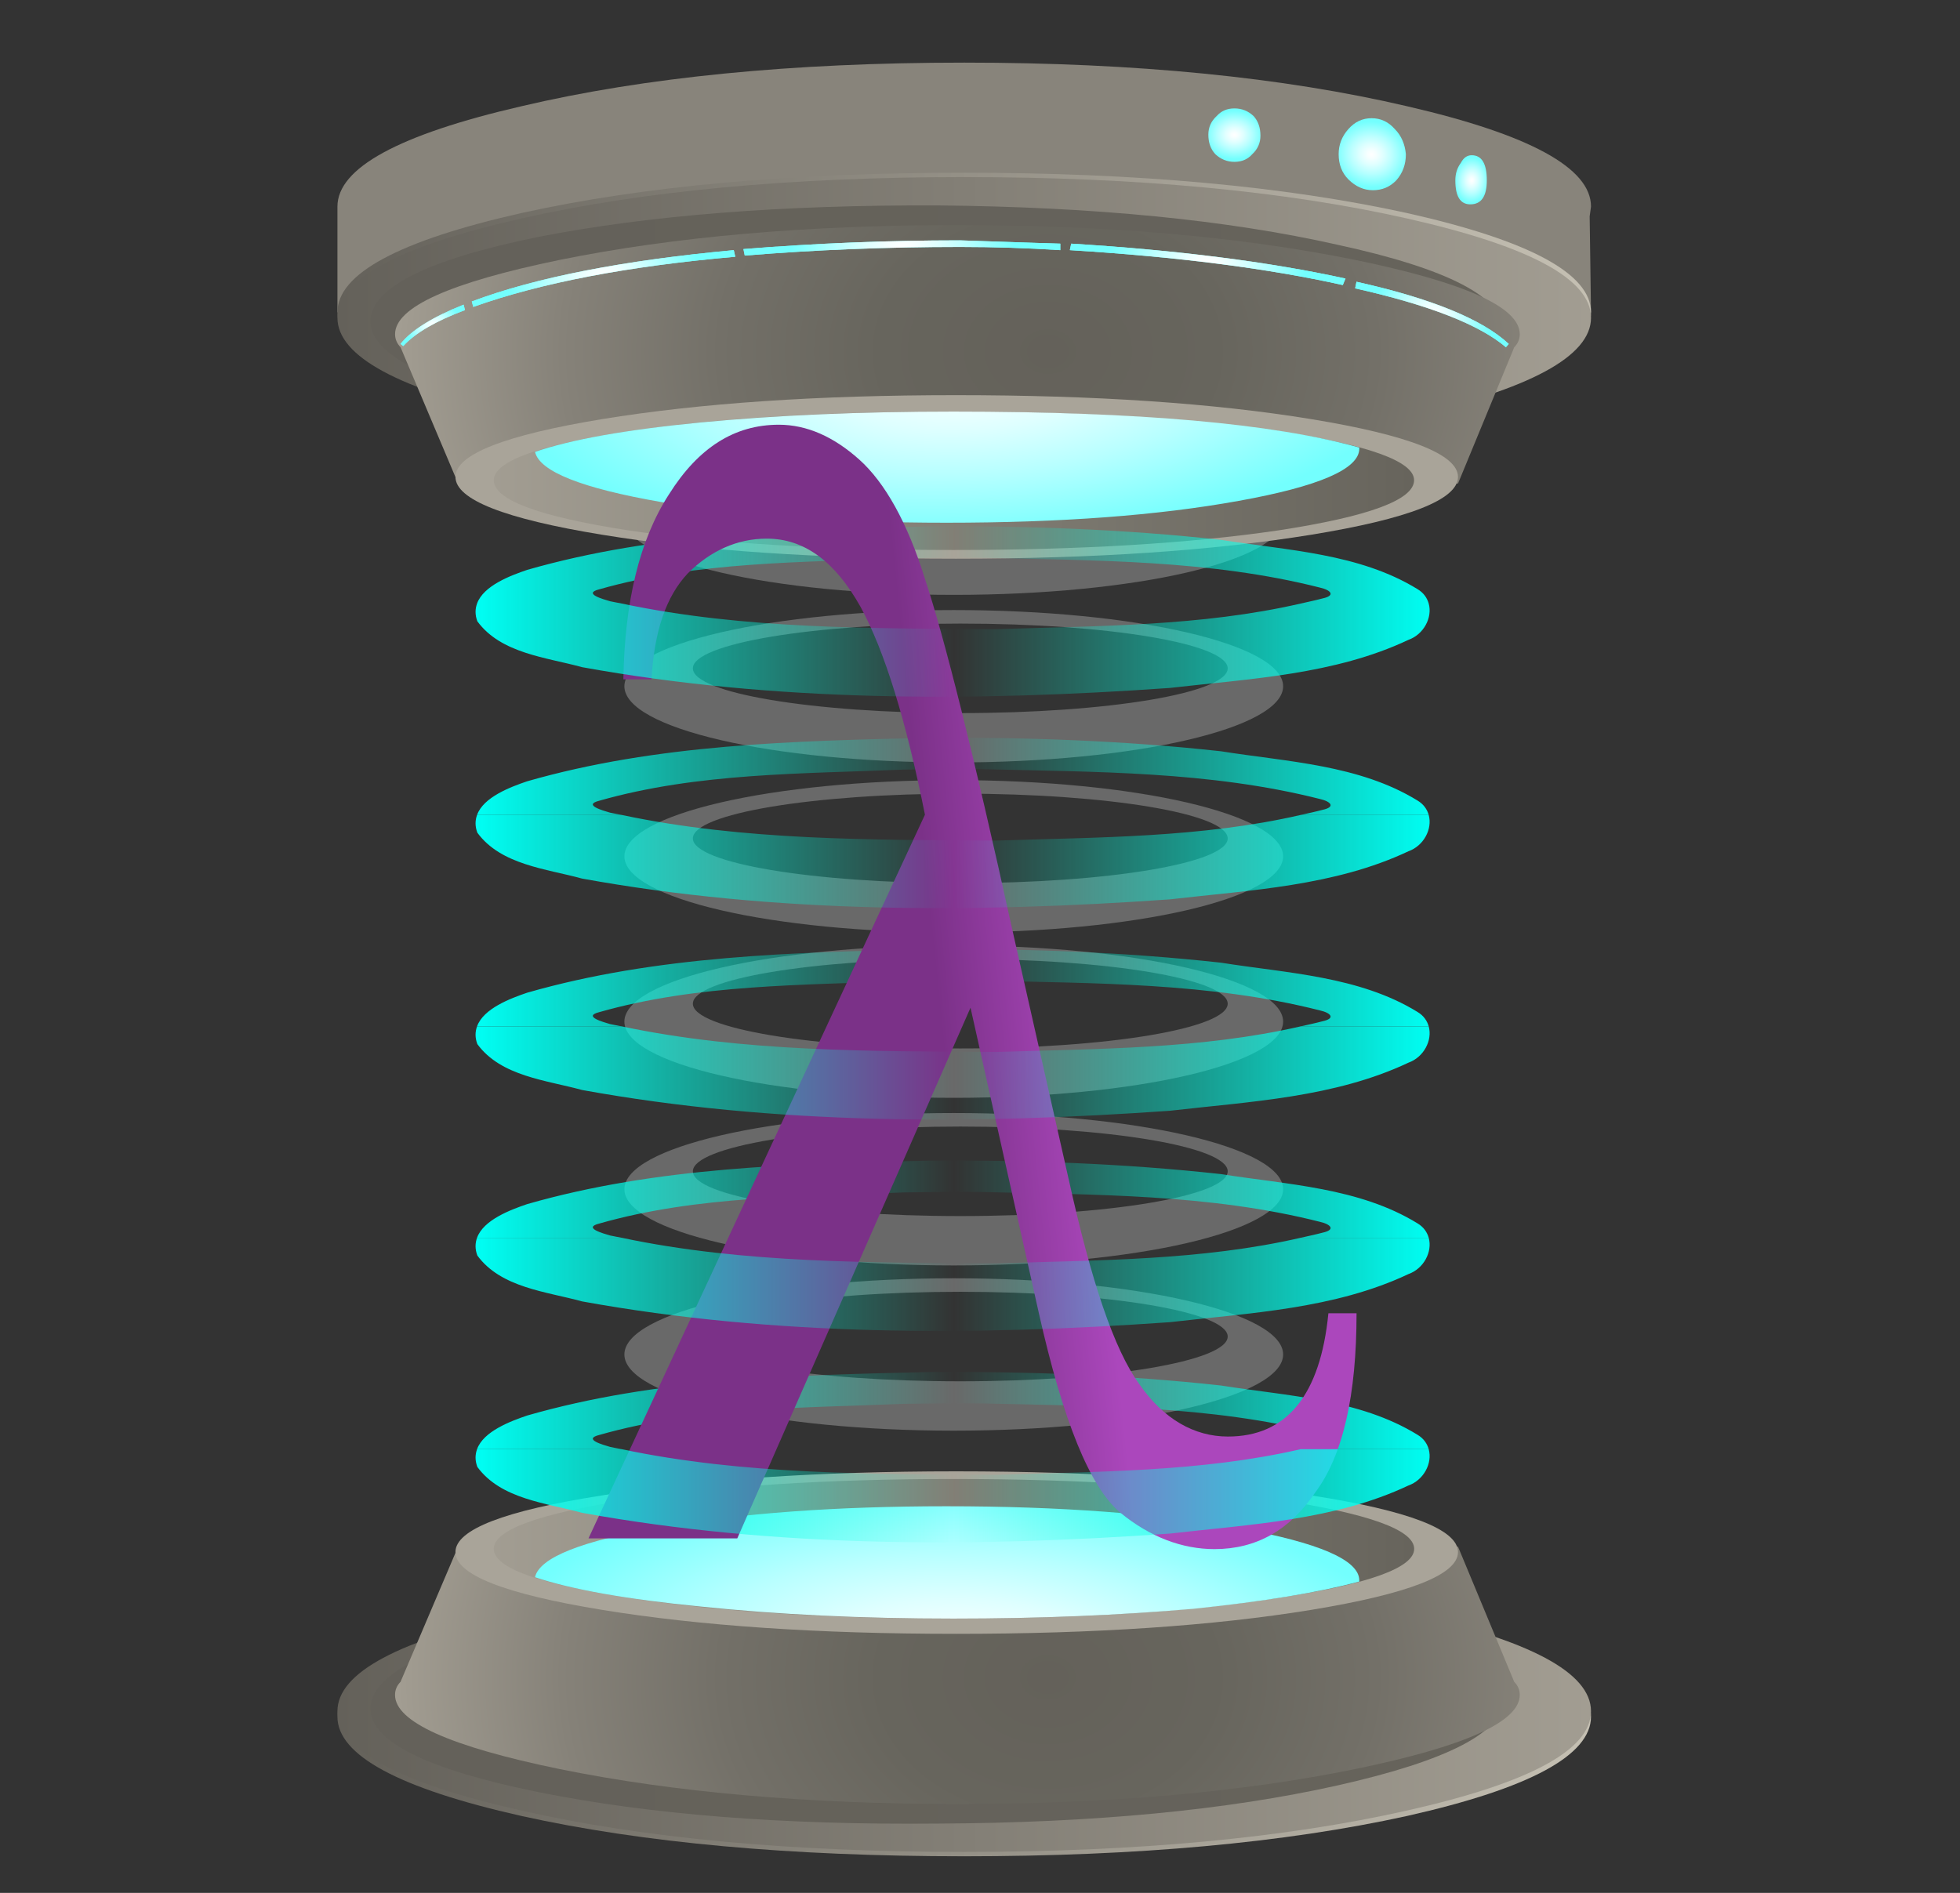 <?xml version="1.0" encoding="UTF-8" standalone="no"?>
<!-- Created with Inkscape (http://www.inkscape.org/) -->

<svg
   xmlns:dc="http://purl.org/dc/elements/1.1/"
   xmlns:cc="http://creativecommons.org/ns#"
   xmlns:rdf="http://www.w3.org/1999/02/22-rdf-syntax-ns#"
   xmlns:svg="http://www.w3.org/2000/svg"
   xmlns="http://www.w3.org/2000/svg"
   xmlns:xlink="http://www.w3.org/1999/xlink"
   xmlns:sodipodi="http://sodipodi.sourceforge.net/DTD/sodipodi-0.dtd"
   xmlns:inkscape="http://www.inkscape.org/namespaces/inkscape"
   width="750.812"
   height="725.25"
   id="svg15126"
   version="1.1"
   inkscape:version="0.91 r13725"
   sodipodi:docname="logo.svg">
  <rect width="100%" height="100%" fill="#333333" stroke="none"/>
  <defs
     id="defs15128">
    <linearGradient
       inkscape:collect="always"
       id="purple">
      <stop
         id="stop4922"
         offset="0"
         style="stop-color:#7b3188;stop-opacity:1" />
      <stop
         id="stop4920"
         offset="1"
         style="stop-color:#ab47bc;stop-opacity:1" />
    </linearGradient>
    <linearGradient
       inkscape:collect="always"
       xlink:href="#linearGradient86-8"
       id="linearGradient8569-1"
       gradientUnits="userSpaceOnUse"
       gradientTransform="matrix(-10.508,0,0,8.355,730.24,444.332)"
       x1="11.9"
       y1="64.725"
       x2="57.6"
       y2="64.725" />
    <linearGradient
       id="linearGradient86-8"
       y2="64.725"
       gradientUnits="userSpaceOnUse"
       x2="57.6"
       gradientTransform="matrix(0.8,0,0,-0.8,-0.24,61.16)"
       y1="64.725"
       x1="11.9">
      <stop
         id="stop88-8"
         style="stop-color:#c5c0b3"
         offset="0" />
      <stop
         id="stop90-4"
         style="stop-color:#64615a"
         offset="1" />
    </linearGradient>
    <linearGradient
       inkscape:collect="always"
       xlink:href="#linearGradient104-9-2"
       id="linearGradient8571-4"
       gradientUnits="userSpaceOnUse"
       gradientTransform="matrix(-10.508,0,0,8.355,730.24,444.332)"
       x1="11.9"
       y1="64.525"
       x2="57.6"
       y2="64.525" />
    <linearGradient
       id="linearGradient104-9-2"
       y2="64.525"
       gradientUnits="userSpaceOnUse"
       x2="57.6"
       gradientTransform="matrix(0.8,0,0,-0.8,-0.24,61.16)"
       y1="64.525"
       x1="11.9">
      <stop
         id="stop106-4-8"
         style="stop-color:#a29d92"
         offset="0" />
      <stop
         id="stop108-5-2"
         style="stop-color:#64615a"
         offset="1" />
    </linearGradient>
    <linearGradient
       inkscape:collect="always"
       xlink:href="#linearGradient122-77"
       id="linearGradient8573-1"
       gradientUnits="userSpaceOnUse"
       gradientTransform="matrix(-10.507,0.092,0.116,8.355,730.243,444.332)"
       x1="15.8"
       y1="63.756"
       x2="57.104"
       y2="63.756" />
    <linearGradient
       id="linearGradient122-77"
       y2="63.756"
       gradientUnits="userSpaceOnUse"
       x2="57.104"
       gradientTransform="matrix(0.8,-0.009,-0.009,-0.8,-0.24,61.16)"
       y1="63.756"
       x1="15.8">
      <stop
         id="stop124-2"
         style="stop-color:#66635b"
         offset="0" />
      <stop
         id="stop126-7"
         style="stop-color:#64615a"
         offset="1" />
    </linearGradient>
    <radialGradient
       inkscape:collect="always"
       xlink:href="#radialGradient140-3"
       id="radialGradient8575-1"
       gradientUnits="userSpaceOnUse"
       gradientTransform="matrix(-10.499,-0.348,0.438,-8.348,673.931,1516.492)"
       cx="29.046"
       cy="64.218"
       r="23.671" />
    <radialGradient
       id="radialGradient140-3"
       gradientUnits="userSpaceOnUse"
       cy="64.218"
       cx="29.046"
       gradientTransform="matrix(0.799,0.033,-0.033,0.799,4.047,-41.496)"
       r="23.671">
      <stop
         id="stop142-0-5"
         style="stop-color:#64615a"
         offset="0" />
      <stop
         id="stop144-1-8"
         style="stop-color:#67655d"
         offset=".259" />
      <stop
         id="stop146-7-7"
         style="stop-color:#737068"
         offset=".506" />
      <stop
         id="stop148-9-6"
         style="stop-color:#868279"
         offset="0.749" />
      <stop
         id="stop150-2-5"
         style="stop-color:#a09b90"
         offset=".984" />
      <stop
         id="stop152-9"
         style="stop-color:#a29d92"
         offset="1" />
    </radialGradient>
    <linearGradient
       inkscape:collect="always"
       xlink:href="#linearGradient168-9"
       id="linearGradient8577-0"
       gradientUnits="userSpaceOnUse"
       gradientTransform="matrix(-10.508,0,0,8.355,730.24,444.332)"
       x1="18.388"
       y1="57.05"
       x2="51.938"
       y2="57.05" />
    <linearGradient
       id="linearGradient168-9"
       y2="57.05"
       gradientUnits="userSpaceOnUse"
       x2="51.938"
       gradientTransform="matrix(0.8,0,0,-0.8,-0.24,61.16)"
       y1="57.05"
       x1="18.388">
      <stop
         id="stop170-6-3"
         style="stop-color:#67645c"
         offset="0" />
      <stop
         id="stop172-88"
         style="stop-color:#7b786f"
         offset=".392" />
      <stop
         id="stop174-2"
         style="stop-color:#a29d92"
         offset="1" />
    </linearGradient>
    <radialGradient
       inkscape:collect="always"
       xlink:href="#radialGradient188-9"
       id="radialGradient8579-8"
       gradientUnits="userSpaceOnUse"
       gradientTransform="matrix(0.645,-8.339,22.562,1.104,-285.637,394.648)"
       cx="-63.857"
       cy="30.738"
       r="7.702" />
    <radialGradient
       id="radialGradient188-9"
       gradientUnits="userSpaceOnUse"
       cy="30.738"
       cx="-63.857"
       gradientTransform="matrix(-0.049,0.798,-1.718,-0.106,77.101,65.917)"
       r="7.702">
      <stop
         id="stop190-2-3"
         style="stop-color:#ffffff"
         offset="0" />
      <stop
         id="stop192-3-4"
         style="stop-color:#f6ffff"
         offset=".118" />
      <stop
         id="stop194-2-23"
         style="stop-color:#deffff"
         offset=".322" />
      <stop
         id="stop196-5"
         style="stop-color:#b8ffff"
         offset=".58" />
      <stop
         id="stop198-8"
         style="stop-color:#86fffe"
         offset=".882" />
      <stop
         id="stop200-0"
         style="stop-color:#73fffe"
         offset="1" />
    </radialGradient>
    <radialGradient
       inkscape:collect="always"
       xlink:href="#radialGradient298-6"
       id="radialGradient8581-7"
       gradientUnits="userSpaceOnUse"
       gradientTransform="matrix(1,-0.016,-0.026,-1.627,-0.027,16.324)"
       cx="16.148"
       cy="6.557"
       r="0.638" />
    <radialGradient
       id="radialGradient298-6"
       gradientUnits="userSpaceOnUse"
       cy="6.557"
       cx="16.148"
       gradientTransform="matrix(0.8,0.013,-0.021,1.302,-0.022,47.381)"
       r="0.638">
      <stop
         id="stop300-2"
         style="stop-color:#ffffff"
         offset="0" />
      <stop
         id="stop302-6-0"
         style="stop-color:#f6ffff"
         offset=".118" />
      <stop
         id="stop304-8-4"
         style="stop-color:#deffff"
         offset=".322" />
      <stop
         id="stop306-0-2"
         style="stop-color:#b8ffff"
         offset=".58" />
      <stop
         id="stop308-43"
         style="stop-color:#86fffe"
         offset=".882" />
      <stop
         id="stop310-5"
         style="stop-color:#73fffe"
         offset="1" />
    </radialGradient>
    <radialGradient
       inkscape:collect="always"
       xlink:href="#radialGradient324-8"
       id="radialGradient8583-0"
       gradientUnits="userSpaceOnUse"
       gradientTransform="matrix(1,-0.011,-0.012,-1.047,-0.195,8.283)"
       cx="24.85"
       cy="4.486"
       r="1.063" />
    <radialGradient
       id="radialGradient324-8"
       gradientUnits="userSpaceOnUse"
       cy="4.486"
       cx="24.85"
       gradientTransform="matrix(0.8,0.009,-0.01,0.838,-0.156,53.814)"
       r="1.063">
      <stop
         id="stop326-7-4"
         style="stop-color:#ffffff"
         offset="0" />
      <stop
         id="stop328-7-7"
         style="stop-color:#f6ffff"
         offset=".118" />
      <stop
         id="stop330-4"
         style="stop-color:#deffff"
         offset=".322" />
      <stop
         id="stop332-1"
         style="stop-color:#b8ffff"
         offset=".58" />
      <stop
         id="stop334-6"
         style="stop-color:#86fffe"
         offset=".882" />
      <stop
         id="stop336-6"
         style="stop-color:#73fffe"
         offset="1" />
    </radialGradient>
    <radialGradient
       inkscape:collect="always"
       xlink:href="#radialGradient350-1"
       id="radialGradient8585-2"
       gradientUnits="userSpaceOnUse"
       gradientTransform="matrix(1,-0.018,0.018,-1.12,-0.491,10.693)"
       cx="19.994"
       cy="5.467"
       r="1.351" />
    <radialGradient
       id="radialGradient350-1"
       gradientUnits="userSpaceOnUse"
       cy="5.467"
       cx="19.994"
       gradientTransform="matrix(0.8,0.015,0.015,0.896,-0.393,51.886)"
       r="1.351">
      <stop
         id="stop352-4"
         style="stop-color:#ffffff"
         offset="0" />
      <stop
         id="stop354-0"
         style="stop-color:#f6ffff"
         offset=".118" />
      <stop
         id="stop356-4"
         style="stop-color:#deffff"
         offset=".322" />
      <stop
         id="stop358-5"
         style="stop-color:#b8ffff"
         offset=".58" />
      <stop
         id="stop360-9"
         style="stop-color:#86fffe"
         offset=".882" />
      <stop
         id="stop362-9"
         style="stop-color:#73fffe"
         offset="1" />
    </radialGradient>
    <linearGradient
       inkscape:collect="always"
       xlink:href="#linearGradient376-1"
       id="linearGradient8587-9"
       gradientUnits="userSpaceOnUse"
       gradientTransform="translate(-0.3,-0.9)"
       x1="11.9"
       y1="12.375"
       x2="57.6"
       y2="12.375" />
    <linearGradient
       id="linearGradient376-1"
       y2="12.375"
       gradientUnits="userSpaceOnUse"
       x2="57.6"
       gradientTransform="matrix(0.8,0,0,-0.8,-0.24,61.16)"
       y1="12.375"
       x1="11.9">
      <stop
         id="stop378-4"
         style="stop-color:#c5c0b3"
         offset="0" />
      <stop
         id="stop380-4"
         style="stop-color:#64615a"
         offset="1" />
    </linearGradient>
    <linearGradient
       inkscape:collect="always"
       xlink:href="#linearGradient394-4"
       id="linearGradient8589-0"
       gradientUnits="userSpaceOnUse"
       gradientTransform="translate(-0.3,-0.9)"
       x1="11.9"
       y1="12.575"
       x2="57.6"
       y2="12.575" />
    <linearGradient
       id="linearGradient394-4"
       y2="12.575"
       gradientUnits="userSpaceOnUse"
       x2="57.6"
       gradientTransform="matrix(0.8,0,0,-0.8,-0.24,61.16)"
       y1="12.575"
       x1="11.9">
      <stop
         id="stop396-4"
         style="stop-color:#a29d92"
         offset="0" />
      <stop
         id="stop398-8"
         style="stop-color:#64615a"
         offset="1" />
    </linearGradient>
    <linearGradient
       inkscape:collect="always"
       xlink:href="#linearGradient412-6"
       id="linearGradient8591-9"
       gradientUnits="userSpaceOnUse"
       gradientTransform="translate(-0.3,-0.9)"
       x1="15.1"
       y1="13.177"
       x2="56.4"
       y2="12.724" />
    <linearGradient
       id="linearGradient412-6"
       y2="12.724"
       gradientUnits="userSpaceOnUse"
       x2="56.4"
       gradientTransform="matrix(0.8,0,0,-0.8,-0.24,61.16)"
       y1="13.177"
       x1="15.1">
      <stop
         id="stop414-2"
         style="stop-color:#66635b"
         offset="0" />
      <stop
         id="stop416-3"
         style="stop-color:#64615a"
         offset="1" />
    </linearGradient>
    <radialGradient
       inkscape:collect="always"
       xlink:href="#radialGradient430-8"
       id="radialGradient8593-1"
       gradientUnits="userSpaceOnUse"
       gradientTransform="translate(-0.3,-0.9)"
       cx="31.7"
       cy="14.15"
       r="23.671" />
    <radialGradient
       id="radialGradient430-8"
       gradientUnits="userSpaceOnUse"
       cy="14.15"
       cx="31.7"
       gradientTransform="matrix(0.8,0,0,-0.8,-0.24,61.16)"
       r="23.671">
      <stop
         id="stop432-8"
         style="stop-color:#64615a"
         offset="0" />
      <stop
         id="stop434-1"
         style="stop-color:#67655d"
         offset=".259" />
      <stop
         id="stop436-6"
         style="stop-color:#737068"
         offset=".506" />
      <stop
         id="stop438-20"
         style="stop-color:#868279"
         offset="0.749" />
      <stop
         id="stop440-3"
         style="stop-color:#a09b90"
         offset=".984" />
      <stop
         id="stop442-3-3"
         style="stop-color:#a29d92"
         offset="1" />
    </radialGradient>
    <linearGradient
       inkscape:collect="always"
       xlink:href="#linearGradient458-8-1"
       id="linearGradient8595-6"
       gradientUnits="userSpaceOnUse"
       gradientTransform="translate(-0.3,-0.9)"
       x1="18.388"
       y1="20.075"
       x2="51.938"
       y2="20.075" />
    <linearGradient
       id="linearGradient458-8-1"
       y2="20.075"
       gradientUnits="userSpaceOnUse"
       x2="51.938"
       gradientTransform="matrix(0.8,0,0,-0.8,-0.24,61.16)"
       y1="20.075"
       x1="18.388">
      <stop
         id="stop460-5-5"
         style="stop-color:#67645c"
         offset="0" />
      <stop
         id="stop462-7-0"
         style="stop-color:#7b786f"
         offset=".392" />
      <stop
         id="stop464-1-8"
         style="stop-color:#a29d92"
         offset="1" />
    </linearGradient>
    <radialGradient
       inkscape:collect="always"
       xlink:href="#radialGradient478-4"
       id="radialGradient8597-8"
       gradientUnits="userSpaceOnUse"
       gradientTransform="matrix(-0.061,0.998,-2.147,-0.132,69.168,-18.17)"
       cx="34.6"
       cy="15.25"
       r="7.702" />
    <radialGradient
       id="radialGradient478-4"
       gradientUnits="userSpaceOnUse"
       cy="15.25"
       cx="34.6"
       gradientTransform="matrix(-0.049,-0.798,-1.718,0.106,55.334,74.976)"
       r="7.702">
      <stop
         id="stop480-1-3"
         style="stop-color:#ffffff"
         offset="0" />
      <stop
         id="stop482-3-75"
         style="stop-color:#f6ffff"
         offset=".118" />
      <stop
         id="stop484-4"
         style="stop-color:#deffff"
         offset=".322" />
      <stop
         id="stop486-1"
         style="stop-color:#b8ffff"
         offset=".58" />
      <stop
         id="stop488-1"
         style="stop-color:#86fffe"
         offset=".882" />
      <stop
         id="stop490-1"
         style="stop-color:#73fffe"
         offset="1" />
    </radialGradient>
    <radialGradient
       inkscape:collect="always"
       xlink:href="#radialGradient596-6"
       id="radialGradient8599-3"
       gradientUnits="userSpaceOnUse"
       gradientTransform="translate(-0.3,-0.9)"
       cx="25.9"
       cy="10.15"
       r="3.599" />
    <radialGradient
       id="radialGradient596-6"
       gradientUnits="userSpaceOnUse"
       cy="10.15"
       cx="25.9"
       gradientTransform="matrix(0.8,0,0,-0.8,-0.24,61.16)"
       r="3.599">
      <stop
         id="stop598-5"
         style="stop-color:#ffffff"
         offset="0" />
      <stop
         id="stop600-1"
         style="stop-color:#f6ffff"
         offset=".118" />
      <stop
         id="stop602-7"
         style="stop-color:#deffff"
         offset=".322" />
      <stop
         id="stop604-1"
         style="stop-color:#b8ffff"
         offset=".58" />
      <stop
         id="stop606-6"
         style="stop-color:#86fffe"
         offset=".882" />
      <stop
         id="stop608-0"
         style="stop-color:#73fffe"
         offset="1" />
    </radialGradient>
    <radialGradient
       inkscape:collect="always"
       xlink:href="#radialGradient622-4"
       id="radialGradient8601-4"
       gradientUnits="userSpaceOnUse"
       gradientTransform="translate(-0.3,-0.9)"
       cx="17.7"
       cy="12.45"
       r="2.238" />
    <radialGradient
       id="radialGradient622-4"
       gradientUnits="userSpaceOnUse"
       cy="12.45"
       cx="17.7"
       gradientTransform="matrix(0.8,0,0,-0.8,-0.24,61.16)"
       r="2.238">
      <stop
         id="stop624-8"
         style="stop-color:#ffffff"
         offset="0" />
      <stop
         id="stop626-7"
         style="stop-color:#f6ffff"
         offset=".118" />
      <stop
         id="stop628-8-2"
         style="stop-color:#deffff"
         offset=".322" />
      <stop
         id="stop630-1-37"
         style="stop-color:#b8ffff"
         offset=".58" />
      <stop
         id="stop632-7"
         style="stop-color:#86fffe"
         offset=".882" />
      <stop
         id="stop634-8"
         style="stop-color:#73fffe"
         offset="1" />
    </radialGradient>
    <radialGradient
       inkscape:collect="always"
       xlink:href="#radialGradient648-9"
       id="radialGradient8603-6"
       gradientUnits="userSpaceOnUse"
       gradientTransform="translate(-0.3,-0.9)"
       cx="47.9"
       cy="10.8"
       r="3.513" />
    <radialGradient
       id="radialGradient648-9"
       gradientUnits="userSpaceOnUse"
       cy="10.8"
       cx="47.9"
       gradientTransform="matrix(0.8,0,0,-0.8,-0.24,61.16)"
       r="3.513">
      <stop
         id="stop650-6"
         style="stop-color:#ffffff"
         offset="0" />
      <stop
         id="stop652-6"
         style="stop-color:#f6ffff"
         offset=".118" />
      <stop
         id="stop654-7"
         style="stop-color:#deffff"
         offset=".322" />
      <stop
         id="stop656-4"
         style="stop-color:#b8ffff"
         offset=".58" />
      <stop
         id="stop658-2"
         style="stop-color:#86fffe"
         offset=".882" />
      <stop
         id="stop660-2"
         style="stop-color:#73fffe"
         offset="1" />
    </radialGradient>
    <radialGradient
       inkscape:collect="always"
       xlink:href="#radialGradient674-98"
       id="radialGradient8605-3"
       gradientUnits="userSpaceOnUse"
       gradientTransform="translate(-0.3,-0.9)"
       cx="54.1"
       cy="12.95"
       r="1.063" />
    <radialGradient
       id="radialGradient674-98"
       gradientUnits="userSpaceOnUse"
       cy="12.95"
       cx="54.1"
       gradientTransform="matrix(0.8,0,0,-0.8,-0.24,61.16)"
       r="1.063">
      <stop
         id="stop676-60"
         style="stop-color:#ffffff"
         offset="0" />
      <stop
         id="stop678-9"
         style="stop-color:#f6ffff"
         offset=".118" />
      <stop
         id="stop680-1"
         style="stop-color:#deffff"
         offset=".322" />
      <stop
         id="stop682-8"
         style="stop-color:#b8ffff"
         offset=".58" />
      <stop
         id="stop684-5-6"
         style="stop-color:#86fffe"
         offset=".882" />
      <stop
         id="stop686-3-3"
         style="stop-color:#73fffe"
         offset="1" />
    </radialGradient>
    <radialGradient
       inkscape:collect="always"
       xlink:href="#radialGradient700-0"
       id="radialGradient8607-7"
       gradientUnits="userSpaceOnUse"
       gradientTransform="translate(-0.3,-0.9)"
       cx="37"
       cy="9.4"
       r="4.075" />
    <radialGradient
       id="radialGradient700-0"
       gradientUnits="userSpaceOnUse"
       cy="9.4"
       cx="37"
       gradientTransform="matrix(0.8,0,0,-0.8,-0.24,61.16)"
       r="4.075">
      <stop
         id="stop702-1"
         style="stop-color:#ffffff"
         offset="0" />
      <stop
         id="stop704-8-7"
         style="stop-color:#f6ffff"
         offset=".118" />
      <stop
         id="stop706-0-4"
         style="stop-color:#deffff"
         offset=".322" />
      <stop
         id="stop708-9-7"
         style="stop-color:#b8ffff"
         offset=".58" />
      <stop
         id="stop710-8"
         style="stop-color:#86fffe"
         offset=".882" />
      <stop
         id="stop712-4"
         style="stop-color:#73fffe"
         offset="1" />
    </radialGradient>
    <linearGradient
       inkscape:collect="always"
       id="linearGradient8772-3">
      <stop
         style="stop-color:#00fff4;stop-opacity:1"
         offset="0"
         id="stop8774-3" />
      <stop
         id="stop8780-9"
         offset="0.5"
         style="stop-color:#00ffd9;stop-opacity:0" />
      <stop
         style="stop-color:#00fff4;stop-opacity:1"
         offset="1"
         id="stop8776-1" />
    </linearGradient>
    <linearGradient
       inkscape:collect="always"
       xlink:href="#linearGradient8772-3"
       id="linearGradient8788-7"
       gradientUnits="userSpaceOnUse"
       x1="1189.59"
       y1="-81.196"
       x2="1403.652"
       y2="-81.196"
       gradientTransform="matrix(1.709,0,0,1.709,-1854.722,864.497)" />
    <linearGradient
       inkscape:collect="always"
       xlink:href="#purple"
       id="linearGradient4924"
       x1="324.741"
       y1="431.3"
       x2="521.691"
       y2="411.003"
       gradientUnits="userSpaceOnUse" />
    <linearGradient
       inkscape:collect="always"
       xlink:href="#linearGradient8772-3"
       id="linearGradient4965"
       gradientUnits="userSpaceOnUse"
       gradientTransform="matrix(1.709,0,0,1.709,-1854.722,783.497)"
       x1="1189.59"
       y1="-81.196"
       x2="1403.652"
       y2="-81.196" />
    <linearGradient
       inkscape:collect="always"
       xlink:href="#linearGradient8772-3"
       id="linearGradient4967"
       gradientUnits="userSpaceOnUse"
       gradientTransform="matrix(1.709,0,0,1.709,-1854.722,783.497)"
       x1="1189.59"
       y1="-81.196"
       x2="1403.652"
       y2="-81.196" />
    <linearGradient
       inkscape:collect="always"
       xlink:href="#linearGradient8772-3"
       id="linearGradient4973"
       gradientUnits="userSpaceOnUse"
       gradientTransform="matrix(1.709,0,0,1.709,-1854.722,702.497)"
       x1="1189.59"
       y1="-81.196"
       x2="1403.652"
       y2="-81.196" />
    <linearGradient
       inkscape:collect="always"
       xlink:href="#linearGradient8772-3"
       id="linearGradient4975"
       gradientUnits="userSpaceOnUse"
       gradientTransform="matrix(1.709,0,0,1.709,-1854.722,702.497)"
       x1="1189.59"
       y1="-81.196"
       x2="1403.652"
       y2="-81.196" />
    <linearGradient
       inkscape:collect="always"
       xlink:href="#linearGradient8772-3"
       id="linearGradient4981"
       gradientUnits="userSpaceOnUse"
       gradientTransform="matrix(1.709,0,0,1.709,-1854.722,621.497)"
       x1="1189.59"
       y1="-81.196"
       x2="1403.652"
       y2="-81.196" />
    <linearGradient
       inkscape:collect="always"
       xlink:href="#linearGradient8772-3"
       id="linearGradient4983"
       gradientUnits="userSpaceOnUse"
       gradientTransform="matrix(1.709,0,0,1.709,-1854.722,621.497)"
       x1="1189.59"
       y1="-81.196"
       x2="1403.652"
       y2="-81.196" />
    <linearGradient
       inkscape:collect="always"
       xlink:href="#linearGradient8772-3"
       id="linearGradient4989"
       gradientUnits="userSpaceOnUse"
       gradientTransform="matrix(1.709,0,0,1.709,-1854.722,540.497)"
       x1="1189.59"
       y1="-81.196"
       x2="1403.652"
       y2="-81.196" />
    <linearGradient
       inkscape:collect="always"
       xlink:href="#linearGradient8772-3"
       id="linearGradient4991"
       gradientUnits="userSpaceOnUse"
       gradientTransform="matrix(1.709,0,0,1.709,-1854.722,540.497)"
       x1="1189.59"
       y1="-81.196"
       x2="1403.652"
       y2="-81.196" />
    <linearGradient
       inkscape:collect="always"
       xlink:href="#linearGradient8772-3"
       id="linearGradient5013"
       gradientUnits="userSpaceOnUse"
       gradientTransform="matrix(1.709,0,0,1.709,-1854.722,864.497)"
       x1="1189.59"
       y1="-81.196"
       x2="1403.652"
       y2="-81.196" />
  </defs>
  <sodipodi:namedview
     id="base"
     pagecolor="#ffffff"
     bordercolor="#666666"
     borderopacity="1.0"
     inkscape:pageopacity="0"
     inkscape:pageshadow="2"
     inkscape:zoom="0.9"
     inkscape:cx="465.94792"
     inkscape:cy="431.59268"
     inkscape:document-units="px"
     inkscape:current-layer="layer1"
     showgrid="false"
     fit-margin-top="0"
     fit-margin-left="0"
     fit-margin-right="0"
     fit-margin-bottom="0"
     inkscape:window-width="1680"
     inkscape:window-height="929"
     inkscape:window-x="3"
     inkscape:window-y="10"
     inkscape:window-maximized="0" />
  <g
     inkscape:label="Layer 1"
     inkscape:groupmode="layer"
     id="layer1"
     transform="translate(4.281,-327.593)">
    <g
       id="g8658-9-1"
       transform="matrix(0.784,0,0,0.925,253.226,76.748)"
       style="opacity:0.263;fill:#ffffff;fill-opacity:1">
      <path
         inkscape:connector-curvature="0"
         id="path8462-85-7"
         d="m 137.56,594.316 c -88.882,0 -160.935,14.132 -160.935,31.564 0,17.432 72.053,31.564 160.935,31.564 88.882,0 160.935,-14.132 160.935,-31.564 0,-17.432 -72.053,-31.564 -160.935,-31.564 z m 3.187,5.605 c 72.161,0 130.66,8.296 130.66,18.533 0,10.237 -58.498,18.54 -130.66,18.54 -72.161,0 -130.66,-8.303 -130.66,-18.54 0,-10.237 58.498,-18.533 130.66,-18.533 z"
         style="fill:#ffffff;fill-opacity:1;fill-rule:nonzero;stroke:none" />
      <path
         inkscape:connector-curvature="0"
         id="path8462-7-7-0"
         d="m 137.56,523.874 c -88.882,0 -160.935,14.132 -160.935,31.564 0,17.432 72.053,31.564 160.935,31.564 88.882,0 160.935,-14.132 160.935,-31.564 0,-17.432 -72.053,-31.564 -160.935,-31.564 z m 3.187,5.605 c 72.161,0 130.66,8.296 130.66,18.533 0,10.237 -58.498,18.54 -130.66,18.54 -72.161,0 -130.66,-8.303 -130.66,-18.54 0,-10.237 58.498,-18.533 130.66,-18.533 z"
         style="fill:#ffffff;fill-opacity:1;fill-rule:nonzero;stroke:none" />
      <path
         inkscape:connector-curvature="0"
         id="path8462-5-8-9"
         d="m 137.56,454.45 c -88.882,0 -160.935,14.132 -160.935,31.564 0,17.432 72.053,31.564 160.935,31.564 88.882,0 160.935,-14.132 160.935,-31.564 0,-17.432 -72.053,-31.564 -160.935,-31.564 z m 3.187,5.605 c 72.161,0 130.66,8.296 130.66,18.533 0,10.237 -58.498,18.54 -130.66,18.54 -72.161,0 -130.66,-8.303 -130.66,-18.54 0,-10.237 58.498,-18.533 130.66,-18.533 z"
         style="fill:#ffffff;fill-opacity:1;fill-rule:nonzero;stroke:none" />
      <path
         inkscape:connector-curvature="0"
         id="path8462-8-6-3"
         d="m 137.56,800.65 c -88.882,0 -160.935,14.132 -160.935,31.564 0,17.432 72.053,31.564 160.935,31.564 88.882,0 160.935,-14.132 160.935,-31.564 0,-17.432 -72.053,-31.564 -160.935,-31.564 z m 3.187,5.605 c 72.161,0 130.66,8.296 130.66,18.533 0,10.237 -58.498,18.54 -130.66,18.54 -72.161,0 -130.66,-8.303 -130.66,-18.54 0,-10.237 58.498,-18.533 130.66,-18.533 z"
         style="fill:#ffffff;fill-opacity:1;fill-rule:nonzero;stroke:none" />
      <path
         inkscape:connector-curvature="0"
         id="path8462-7-5-2-3"
         d="m 137.56,732.208 c -88.882,0 -160.935,14.132 -160.935,31.564 0,17.432 72.053,31.564 160.935,31.564 88.882,0 160.935,-14.132 160.935,-31.564 0,-17.432 -72.053,-31.564 -160.935,-31.564 z m 3.187,5.605 c 72.161,0 130.66,8.296 130.66,18.533 0,10.237 -58.498,18.54 -130.66,18.54 -72.161,0 -130.66,-8.303 -130.66,-18.54 0,-10.237 58.498,-18.533 130.66,-18.533 z"
         style="fill:#ffffff;fill-opacity:1;fill-rule:nonzero;stroke:none" />
      <path
         inkscape:connector-curvature="0"
         id="path8462-5-7-9-9"
         d="m 137.56,662.784 c -88.882,0 -160.935,14.132 -160.935,31.564 0,17.432 72.053,31.564 160.935,31.564 88.882,0 160.935,-14.132 160.935,-31.564 0,-17.432 -72.053,-31.564 -160.935,-31.564 z m 3.187,5.605 c 72.161,0 130.66,8.296 130.66,18.533 0,10.237 -58.498,18.54 -130.66,18.54 -72.161,0 -130.66,-8.303 -130.66,-18.54 0,-10.237 58.498,-18.533 130.66,-18.533 z"
         style="fill:#ffffff;fill-opacity:1;fill-rule:nonzero;stroke:none" />
    </g>
    <path
       inkscape:connector-curvature="0"
       d="m 195.381,947.335 c -46.958,10.57 -70.404,23.259 -70.404,37.986 0,14.768 23.446,27.458 70.404,38.027 46.577,10.319 103.176,15.457 169.718,15.457 66.187,0 122.786,-5.138 169.678,-15.457 46.958,-10.569 70.404,-23.259 70.404,-38.027 0,-14.726 -23.446,-27.416 -70.404,-37.986 -46.892,-10.601 -103.491,-15.865 -169.678,-15.865 -66.542,0 -123.141,5.264 -169.718,15.865 z"
       style="fill:url(#linearGradient8569-1);fill-rule:evenodd"
       id="path92-8-5" />
    <path
       inkscape:connector-curvature="0"
       d="m 195.381,945.664 c -46.958,10.288 -70.404,22.81 -70.404,37.578 0,14.768 23.446,27.458 70.404,38.027 46.577,10.601 103.176,15.865 169.718,15.865 66.187,0 122.786,-5.306 169.678,-15.865 46.958,-10.569 70.404,-23.259 70.404,-38.027 0,-14.768 -23.446,-27.291 -70.404,-37.578 -46.892,-10.601 -103.491,-15.865 -169.678,-15.865 -66.24,0 -122.773,5.264 -169.718,15.865 z"
       style="fill:url(#linearGradient8571-4);fill-rule:evenodd"
       id="path110-0" />
    <path
       inkscape:connector-curvature="0"
       d="m 137.6,982.427 c 0.315,12.523 21.699,23.092 64.086,31.74 42.741,8.648 93.889,12.69 153.417,12.115 59.567,-0.282 110.518,-5.138 152.892,-14.601 42.387,-9.515 63.574,-20.481 63.574,-33.014 -0.355,-12.805 -21.699,-23.541 -64.086,-32.189 -42.374,-8.648 -93.535,-12.679 -153.404,-12.115 -59.935,0.574 -111.083,5.431 -153.417,14.653 -42.072,9.462 -63.061,20.596 -63.061,33.411 z"
       style="fill:url(#linearGradient8573-1);fill-rule:evenodd"
       id="path128-1-1" />
    <path
       inkscape:connector-curvature="0"
       d="m 577.887,976.996 c 0,-1.953 -0.722,-3.624 -2.115,-5.013 l -21.541,-51.814 -305.232,-2.078 -77.786,2.078 -22.067,51.814 c -1.379,1.389 -2.102,3.06 -2.102,5.013 0,10.288 21.029,19.75 63.061,28.398 43.766,8.899 94.559,13.379 152.327,13.379 57.834,0 108.627,-4.449 152.393,-13.379 42.019,-8.648 63.061,-18.11 63.061,-28.398 z"
       style="fill:url(#radialGradient8575-1);fill-rule:evenodd"
       id="path154-57-5" />
    <path
       id="path156-1-3"
       style="fill:#a9a499;fill-rule:evenodd"
       d="m 170.188,922.248 c 0,8.648 18.717,16.032 56.179,22.152 37.501,6.12 82.659,9.18 135.554,9.18 53.263,0 98.618,-3.06 136.079,-9.18 37.501,-6.162 56.231,-13.504 56.231,-22.152 0,-8.606 -18.731,-15.865 -56.231,-21.703 -37.461,-6.162 -82.816,-9.222 -136.079,-9.222 -52.895,0 -98.053,3.06 -135.554,9.222 -37.461,5.838 -56.179,13.097 -56.179,21.703 z"
       inkscape:connector-curvature="0" />
    <path
       inkscape:connector-curvature="0"
       d="m 184.86,921.026 c 0,7.217 17.181,13.504 51.516,18.768 34.677,5.306 76.183,7.948 124.52,7.948 48.692,0 90.198,-2.642 124.533,-7.948 34.677,-5.264 52.015,-11.551 52.015,-18.768 0,-7.259 -17.338,-13.504 -52.015,-18.81 -34.335,-5.306 -75.842,-7.958 -124.533,-7.958 -48.337,0 -89.844,2.653 -124.52,7.958 -34.335,5.306 -51.516,11.551 -51.516,18.81 z"
       style="fill:url(#linearGradient8577-0);fill-rule:evenodd"
       id="path176-8-8" />
    <path
       inkscape:connector-curvature="0"
       d="m 470.179,913.067 c -30.828,-5.546 -68.131,-8.366 -111.897,-8.366 -42.072,0 -78.508,2.653 -109.284,7.958 -30.486,5.306 -46.59,11.666 -48.337,19.217 14.002,4.731 35.202,8.481 63.574,11.259 29.396,3.06 61.616,4.606 96.661,4.606 32.943,0 63.574,-1.264 91.945,-3.749 26.94,-2.778 48.127,-6.277 63.574,-10.444 l 0,-0.449 c 0,-7.791 -15.394,-14.444 -46.235,-20.032 z"
       style="fill:url(#radialGradient8579-8);fill-rule:evenodd"
       id="path202-7-2" />
    <g
       id="g8295-08"
       transform="matrix(-10.508,0,0,8.355,727.088,351.587)">
      <path
         inkscape:connector-curvature="0"
         d="m 11.601,6.601 c 0,-1.768 2.231,-3.3 6.7,-4.599 C 22.832,0.669 28.218,0 34.449,0 40.718,0 46.099,0.669 50.6,2.002 c 4.469,1.299 6.7,2.831 6.7,4.599 l 0,4.849 -2.7,0 c -1.969,1.001 -4.718,1.816 -8.252,2.451 C 42.715,14.502 38.75,14.8 34.449,14.8 c -4.298,0 -8.248,-0.297 -11.851,-0.899 -3.53,-0.6 -6.279,-1.416 -8.248,-2.451 l -2.749,0 0.049,-4.399 -0.049,-0.45 z"
         style="fill:#88847b;fill-rule:evenodd"
         id="path286-6-6" />
      <path
         id="path312-7-1"
         style="fill:url(#radialGradient8581-7);fill-rule:evenodd"
         d="m 16.547,5.4 c 0,0.733 -0.18,1.099 -0.546,1.099 C 15.6,6.499 15.4,6.133 15.4,5.4 c 0,-0.766 0.181,-1.153 0.552,-1.153 0.166,0 0.297,0.117 0.395,0.352 0.138,0.234 0.2,0.497 0.2,0.8 z"
         inkscape:connector-curvature="0" />
      <path
         id="path338-1"
         style="fill:url(#radialGradient8583-0);fill-rule:evenodd"
         d="m 25.551,3.301 c 0,0.366 -0.083,0.664 -0.254,0.897 -0.2,0.235 -0.429,0.352 -0.698,0.352 -0.269,0 -0.484,-0.117 -0.65,-0.352 C 23.75,3.965 23.652,3.681 23.652,3.35 c 0,-0.366 0.083,-0.669 0.249,-0.899 0.2,-0.235 0.43,-0.351 0.699,-0.351 0.269,0 0.482,0.116 0.649,0.351 0.2,0.23 0.302,0.517 0.302,0.85 z"
         inkscape:connector-curvature="0" />
      <path
         id="path364-9"
         style="fill:url(#radialGradient8585-2);fill-rule:evenodd"
         d="m 20.801,4.199 c 0,0.469 -0.117,0.85 -0.352,1.153 -0.268,0.333 -0.566,0.499 -0.897,0.499 -0.338,0 -0.62,-0.151 -0.85,-0.45 C 18.466,5.069 18.35,4.668 18.35,4.199 18.384,3.735 18.515,3.35 18.75,3.051 18.985,2.715 19.267,2.549 19.6,2.549 c 0.331,0 0.615,0.166 0.849,0.502 0.235,0.333 0.352,0.714 0.352,1.147 z"
         inkscape:connector-curvature="0" />
      <path
         id="path382-0"
         style="fill:url(#linearGradient8587-9);fill-rule:evenodd"
         d="M 50.6,16.001 C 46.167,17.265 40.781,17.9 34.449,17.9 c -6.299,0 -11.685,-0.635 -16.148,-1.899 -4.469,-1.27 -6.7,-2.784 -6.7,-4.551 0,-1.768 2.231,-3.286 6.7,-4.55 4.463,-1.231 9.849,-1.851 16.148,-1.851 6.332,0 11.719,0.615 16.151,1.851 4.469,1.269 6.7,2.783 6.7,4.55 0,1.768 -2.231,3.281 -6.7,4.551 z"
         inkscape:connector-curvature="0" />
      <path
         id="path400-3"
         style="fill:url(#linearGradient8589-0);fill-rule:evenodd"
         d="m 50.6,16.25 c -4.433,1.235 -9.819,1.85 -16.151,1.85 -6.299,0 -11.685,-0.615 -16.148,-1.85 -4.469,-1.265 -6.7,-2.784 -6.7,-4.551 0,-1.768 2.231,-3.281 6.7,-4.55 4.463,-1.265 9.849,-1.9 16.148,-1.9 6.332,0 11.719,0.635 16.151,1.9 4.469,1.269 6.7,2.783 6.7,4.55 0,1.768 -2.231,3.286 -6.7,4.551 z"
         inkscape:connector-curvature="0" />
      <path
         id="path418-1"
         style="fill:url(#linearGradient8591-9);fill-rule:evenodd"
         d="m 56.099,11.85 c 0,1.5 -1.998,2.817 -6.001,3.951 -4.062,1.133 -8.93,1.714 -14.6,1.748 C 29.8,17.617 24.931,17.149 20.899,16.152 16.865,15.117 14.834,13.832 14.8,12.3 c 0,-1.534 2.016,-2.851 6.05,-3.95 3.999,-1.134 8.848,-1.734 14.55,-1.802 5.699,-0.029 10.566,0.455 14.6,1.45 4.034,1.036 6.069,2.32 6.099,3.853 z"
         inkscape:connector-curvature="0" />
      <path
         id="path444-02"
         style="fill:url(#radialGradient8593-1);fill-rule:evenodd"
         d="m 14.199,12.451 c 0,-1.235 2.002,-2.369 6.001,-3.404 4.165,-1.064 8.999,-1.596 14.502,-1.596 5.497,0 10.331,0.532 14.496,1.596 4,1.035 6.001,2.169 6.001,3.404 0,0.23 -0.069,0.43 -0.2,0.6 l -2.1,6.25 -36.45,0 -2.05,-6.25 c -0.133,-0.17 -0.201,-0.37 -0.201,-0.6 z"
         inkscape:connector-curvature="0" />
      <path
         inkscape:connector-curvature="0"
         d="m 21.801,16.348 c 3.565,-0.733 7.881,-1.099 12.95,-1.099 5.034,0 9.331,0.366 12.9,1.099 3.565,0.738 5.346,1.621 5.346,2.651 0,1.035 -1.781,1.919 -5.346,2.651 -3.569,0.733 -7.866,1.099 -12.9,1.099 -5.035,0 -9.351,-0.366 -12.95,-1.099 C 18.233,20.918 16.45,20.034 16.45,18.999 c 0,-1.03 1.782,-1.914 5.351,-2.651 z"
         style="fill:#a9a499;fill-rule:evenodd"
         id="path446-9-09" />
      <path
         id="path466-9-6"
         style="fill:url(#linearGradient8595-6);fill-rule:evenodd"
         d="m 18.051,19.15 c 0,-0.864 1.651,-1.616 4.946,-2.25 3.268,-0.601 7.218,-0.899 11.851,-0.899 4.634,0 8.584,0.297 11.85,0.899 3.268,0.634 4.902,1.386 4.902,2.25 0,0.899 -1.635,1.665 -4.902,2.3 -3.266,0.601 -7.216,0.899 -11.85,0.899 -4.634,0 -8.584,-0.297 -11.851,-0.899 -3.295,-0.635 -4.946,-1.401 -4.946,-2.3 z"
         inkscape:connector-curvature="0" />
      <path
         id="path492-2"
         style="fill:url(#radialGradient8597-8);fill-rule:evenodd"
         d="m 50.097,17.851 c -0.166,0.899 -1.699,1.665 -4.6,2.3 -2.929,0.635 -6.396,0.948 -10.4,0.948 -4.165,0 -7.715,-0.333 -10.649,-1.001 -2.935,-0.664 -4.4,-1.465 -4.4,-2.397 l 0,-0.049 c 3.135,-1.104 8.066,-1.65 14.8,-1.65 3.369,0 6.435,0.166 9.199,0.497 2.735,0.333 4.751,0.786 6.05,1.353 z"
         inkscape:connector-curvature="0" />
      <path
         inkscape:connector-curvature="0"
         d="M 30.6,8.599 C 26.699,8.901 23.384,9.434 20.65,10.2 L 20.551,9.902 C 23.35,9.131 26.685,8.599 30.551,8.301 L 30.6,8.599 Z"
         style="fill:#78fffe;fill-rule:evenodd"
         id="path576-2-0" />
      <path
         inkscape:connector-curvature="0"
         d="m 14.6,12.9 c 0.966,-1.133 2.817,-2.085 5.551,-2.851 L 20.2,10.351 c -2.7,0.767 -4.531,1.665 -5.497,2.7 L 14.6,12.9 Z"
         style="fill:#78fffe;fill-rule:evenodd"
         id="path578-5" />
      <path
         inkscape:connector-curvature="0"
         d="m 42.851,8.599 c 4.034,0.469 7.218,1.25 9.551,2.354 l -0.054,0.249 c -2.466,-1.104 -5.65,-1.87 -9.551,-2.3 l 0.054,-0.302 z"
         style="fill:#78fffe;fill-rule:evenodd"
         id="path580-4" />
      <path
         inkscape:connector-curvature="0"
         d="M 52.7,11.099 C 53.833,11.665 54.6,12.265 55,12.9 l -0.098,0.098 c -0.435,-0.595 -1.186,-1.147 -2.251,-1.65 L 52.7,11.099 Z"
         style="fill:#78fffe;fill-rule:evenodd"
         id="path582-20" />
      <path
         inkscape:connector-curvature="0"
         d="m 30.953,8.301 c 0.062,0 1.279,-0.049 3.647,-0.151 2.665,0 5.303,0.136 7.9,0.4 L 42.451,8.848 C 39.883,8.584 37.265,8.453 34.6,8.453 c -1.236,0 -2.451,0.049 -3.652,0.146 l 0,-0.297 0.005,0 z"
         style="fill:#78fffe;fill-rule:evenodd"
         id="path584-71" />
      <path
         id="path610-7"
         style="fill:url(#radialGradient8599-3);fill-rule:evenodd"
         d="M 30.6,8.599 C 26.699,8.901 23.384,9.434 20.65,10.2 L 20.551,9.902 C 23.35,9.131 26.685,8.599 30.551,8.301 L 30.6,8.599 Z"
         inkscape:connector-curvature="0" />
      <path
         id="path636-1"
         style="fill:url(#radialGradient8601-4);fill-rule:evenodd"
         d="m 14.6,12.9 c 0.966,-1.133 2.817,-2.085 5.551,-2.851 L 20.2,10.351 c -2.7,0.767 -4.531,1.665 -5.497,2.7 L 14.6,12.9 Z"
         inkscape:connector-curvature="0" />
      <path
         id="path662-8"
         style="fill:url(#radialGradient8603-6);fill-rule:evenodd"
         d="m 42.851,8.599 c 4.034,0.469 7.218,1.25 9.551,2.354 l -0.054,0.249 c -2.466,-1.104 -5.65,-1.87 -9.551,-2.3 l 0.054,-0.302 z"
         inkscape:connector-curvature="0" />
      <path
         id="path688-7"
         style="fill:url(#radialGradient8605-3);fill-rule:evenodd"
         d="M 52.7,11.099 C 53.833,11.665 54.6,12.265 55,12.9 l -0.098,0.098 c -0.435,-0.595 -1.186,-1.147 -2.251,-1.65 L 52.7,11.099 Z"
         inkscape:connector-curvature="0" />
      <path
         id="path714-2"
         style="fill:url(#radialGradient8607-7);fill-rule:evenodd"
         d="m 30.953,8.301 c 0.062,0 1.279,-0.049 3.647,-0.151 2.665,0 5.303,0.136 7.9,0.4 L 42.451,8.848 C 39.883,8.584 37.265,8.453 34.6,8.453 c -1.236,0 -2.451,0.049 -3.652,0.146 l 0,-0.297 0.005,0 z"
         inkscape:connector-curvature="0" />
    </g>
    <g
       id="g5025">
      <path
         id="path8462-8-4-4"
         d="m 351.416,853.285 c -51.522,1.191 -104.12,2.391 -153.771,16.658 -6.343,2.159 -16.733,6.042 -19.184,12.9 l 55.453,0 c -1.496,-0.316 -3.008,-0.549 -4.5,-0.887 -2.598,-0.777 -10.659,-2.952 -4.059,-4.592 37.609,-10.705 77.711,-10.27 116.717,-11.906 9.877,-0.144 19.755,-0.26 29.633,-0.16 43.323,1.072 87.493,0.738 129.639,11.426 4.296,0.97 6.06,3.086 0.961,4.164 -2.773,0.744 -5.578,1.313 -8.369,1.955 l 49.074,0 c -0.601,-2.138 -1.913,-4.111 -4.291,-5.531 -22.345,-13.744 -49.91,-14.829 -75.301,-18.877 -37.174,-4.082 -74.618,-5.428 -112.002,-5.15 z"
         style="fill:url(#linearGradient8788-7);fill-opacity:1;fill-rule:nonzero;stroke:none"
         inkscape:connector-curvature="0" />
      <path
         inkscape:connector-curvature="0"
         style="fill:url(#linearGradient4967);fill-opacity:1;fill-rule:nonzero;stroke:none"
         d="m 351.416,772.285 c -51.522,1.191 -104.12,2.391 -153.771,16.658 -6.343,2.159 -16.733,6.042 -19.184,12.9 l 55.453,0 c -1.496,-0.316 -3.008,-0.549 -4.5,-0.887 -2.598,-0.777 -10.659,-2.952 -4.059,-4.592 37.609,-10.705 77.711,-10.27 116.717,-11.906 9.877,-0.144 19.755,-0.26 29.633,-0.16 43.323,1.072 87.493,0.738 129.639,11.426 4.296,0.97 6.06,3.086 0.961,4.164 -2.773,0.744 -5.578,1.313 -8.369,1.955 l 49.074,0 c -0.601,-2.138 -1.913,-4.111 -4.291,-5.531 -22.345,-13.744 -49.91,-14.829 -75.301,-18.877 -37.174,-4.082 -74.618,-5.428 -112.002,-5.15 z"
         id="path4963" />
      <path
         id="path4971"
         d="m 351.416,691.285 c -51.522,1.191 -104.12,2.391 -153.771,16.658 -6.343,2.159 -16.733,6.042 -19.184,12.9 l 55.453,0 c -1.496,-0.316 -3.008,-0.549 -4.5,-0.887 -2.598,-0.777 -10.659,-2.952 -4.059,-4.592 37.609,-10.705 77.711,-10.27 116.717,-11.906 9.877,-0.144 19.755,-0.26 29.633,-0.16 43.323,1.072 87.493,0.738 129.639,11.426 4.296,0.97 6.06,3.086 0.961,4.164 -2.773,0.744 -5.578,1.313 -8.369,1.955 l 49.074,0 c -0.601,-2.138 -1.913,-4.111 -4.291,-5.531 -22.345,-13.744 -49.91,-14.829 -75.301,-18.877 -37.174,-4.082 -74.618,-5.428 -112.002,-5.15 z"
         style="fill:url(#linearGradient4975);fill-opacity:1;fill-rule:nonzero;stroke:none"
         inkscape:connector-curvature="0" />
      <path
         inkscape:connector-curvature="0"
         style="fill:url(#linearGradient4983);fill-opacity:1;fill-rule:nonzero;stroke:none"
         d="m 351.416,610.285 c -51.522,1.191 -104.12,2.391 -153.771,16.658 -6.343,2.159 -16.733,6.042 -19.184,12.9 l 55.453,0 c -1.496,-0.316 -3.008,-0.549 -4.5,-0.887 -2.598,-0.777 -10.659,-2.952 -4.059,-4.592 37.609,-10.705 77.711,-10.27 116.717,-11.906 9.877,-0.144 19.755,-0.26 29.633,-0.16 43.323,1.072 87.493,0.738 129.639,11.426 4.296,0.97 6.06,3.086 0.961,4.164 -2.773,0.744 -5.578,1.313 -8.369,1.955 l 49.074,0 c -0.601,-2.138 -1.913,-4.111 -4.291,-5.531 -22.345,-13.744 -49.91,-14.829 -75.301,-18.877 -37.174,-4.082 -74.618,-5.428 -112.002,-5.15 z"
         id="path4979" />
      <path
         id="path4987"
         d="m 351.416,529.285 c -51.522,1.191 -104.12,2.391 -153.771,16.658 -6.343,2.159 -16.733,6.042 -19.184,12.9 l 55.453,0 c -1.496,-0.316 -3.008,-0.549 -4.5,-0.887 -2.598,-0.777 -10.659,-2.952 -4.059,-4.592 37.609,-10.705 77.711,-10.27 116.717,-11.906 9.877,-0.144 19.755,-0.26 29.633,-0.16 43.323,1.072 87.493,0.738 129.639,11.426 4.296,0.97 6.06,3.086 0.961,4.164 -2.773,0.744 -5.578,1.313 -8.369,1.955 l 49.074,0 c -0.601,-2.138 -1.913,-4.111 -4.291,-5.531 -22.345,-13.744 -49.91,-14.829 -75.301,-18.877 -37.174,-4.082 -74.618,-5.428 -112.002,-5.15 z"
         style="fill:url(#linearGradient4991);fill-opacity:1;fill-rule:nonzero;stroke:none"
         inkscape:connector-curvature="0" />
    </g>
    <g
       transform="matrix(0.274,0,0,0.274,266.76,597.556)"
       inkscape:label="Layer 1"
       id="layer1-1">
      <path
         d="m 867.981,851.075 39.353,0 c 0,114.312 -18.74,198.64 -58.093,251.111 -35.605,52.471 -82.454,78.706 -140.547,78.706 -44.975,0 -89.95,-16.866 -131.177,-50.597 -43.101,-35.605 -80.58,-129.303 -114.312,-279.22 l -95.572,-427.264 -326.07,742.089 -208.01,0 L 303.918,153.961 C 277.683,22.783 247.699,-74.663 213.968,-136.504 c -35.605,-63.715 -78.706,-95.572 -131.177,-95.572 -41.227,0 -78.706,16.866 -110.564,48.723 -29.983,31.857 -46.849,80.58 -50.597,148.043 l -39.353,0 c 1.874,-108.69 22.488,-194.892 63.715,-258.607 41.227,-65.589 91.824,-97.446 153.665,-97.446 39.353,0 76.832,16.866 112.438,48.723 35.605,31.857 67.463,88.076 91.824,166.783 26.235,78.706 67.463,241.741 121.808,489.104 l 78.706,348.557 c 31.857,144.295 63.715,239.867 99.32,288.59 33.731,48.723 76.832,73.085 123.682,73.085 82.454,0 129.303,-58.093 140.547,-172.405"
         id="flowRoot1306"
         inkscape:connector-curvature="0"
         style="fill:url(#linearGradient4924);fill-opacity:1" />
    </g>
    <g
       id="g5032">
      <path
         id="path4959"
         d="m 543.01,882.843 -49.074,0 c -38.015,8.74 -77.666,8.539 -116.57,9.805 -47.849,-0.328 -96.62,0.097 -143.451,-9.805 l -55.453,0 c -0.718,2.01 -0.846,4.242 0.123,6.803 9.07,12.369 26.451,13.797 40.098,17.566 74.085,13.451 150.226,13.242 225.193,7.959 30.829,-3.551 63.092,-5.069 91.373,-18.426 5.834,-2.067 9.269,-8.546 7.762,-13.902 z"
         style="fill:url(#linearGradient5013);fill-opacity:1;fill-rule:nonzero;stroke:none"
         inkscape:connector-curvature="0" />
      <path
         inkscape:connector-curvature="0"
         style="fill:url(#linearGradient4965);fill-opacity:1;fill-rule:nonzero;stroke:none"
         d="m 543.01,801.843 -49.074,0 c -38.015,8.74 -77.666,8.539 -116.57,9.805 -47.849,-0.328 -96.62,0.097 -143.451,-9.805 l -55.453,0 c -0.718,2.01 -0.846,4.242 0.123,6.803 9.07,12.369 26.451,13.797 40.098,17.566 74.085,13.451 150.226,13.242 225.193,7.959 30.829,-3.551 63.092,-5.069 91.373,-18.426 5.834,-2.067 9.269,-8.546 7.762,-13.902 z"
         id="path4961" />
      <path
         id="path4969"
         d="m 543.01,720.843 -49.074,0 c -38.015,8.74 -77.666,8.539 -116.57,9.805 -47.849,-0.328 -96.62,0.097 -143.451,-9.805 l -55.453,0 c -0.718,2.01 -0.846,4.242 0.123,6.803 9.07,12.369 26.451,13.797 40.098,17.566 74.085,13.451 150.226,13.242 225.193,7.959 30.829,-3.551 63.092,-5.069 91.373,-18.426 5.834,-2.067 9.269,-8.546 7.762,-13.902 z"
         style="fill:url(#linearGradient4973);fill-opacity:1;fill-rule:nonzero;stroke:none"
         inkscape:connector-curvature="0" />
      <path
         inkscape:connector-curvature="0"
         style="fill:url(#linearGradient4981);fill-opacity:1;fill-rule:nonzero;stroke:none"
         d="m 543.01,639.843 -49.074,0 c -38.015,8.74 -77.666,8.539 -116.57,9.805 -47.849,-0.328 -96.62,0.097 -143.451,-9.805 l -55.453,0 c -0.718,2.01 -0.846,4.242 0.123,6.803 9.07,12.369 26.451,13.797 40.098,17.566 74.085,13.451 150.226,13.242 225.193,7.959 30.829,-3.551 63.092,-5.069 91.373,-18.426 5.834,-2.067 9.269,-8.546 7.762,-13.902 z"
         id="path4977" />
      <path
         id="path4985"
         d="m 543.01,558.843 -49.074,0 c -38.015,8.74 -77.666,8.539 -116.57,9.805 -47.849,-0.328 -96.62,0.097 -143.451,-9.805 l -55.453,0 c -0.718,2.01 -0.846,4.242 0.123,6.803 9.07,12.369 26.451,13.797 40.098,17.566 74.085,13.451 150.226,13.242 225.193,7.959 30.829,-3.551 63.092,-5.069 91.373,-18.426 5.834,-2.067 9.269,-8.546 7.762,-13.902 z"
         style="fill:url(#linearGradient4989);fill-opacity:1;fill-rule:nonzero;stroke:none"
         inkscape:connector-curvature="0" />
    </g>
  </g>
</svg>
